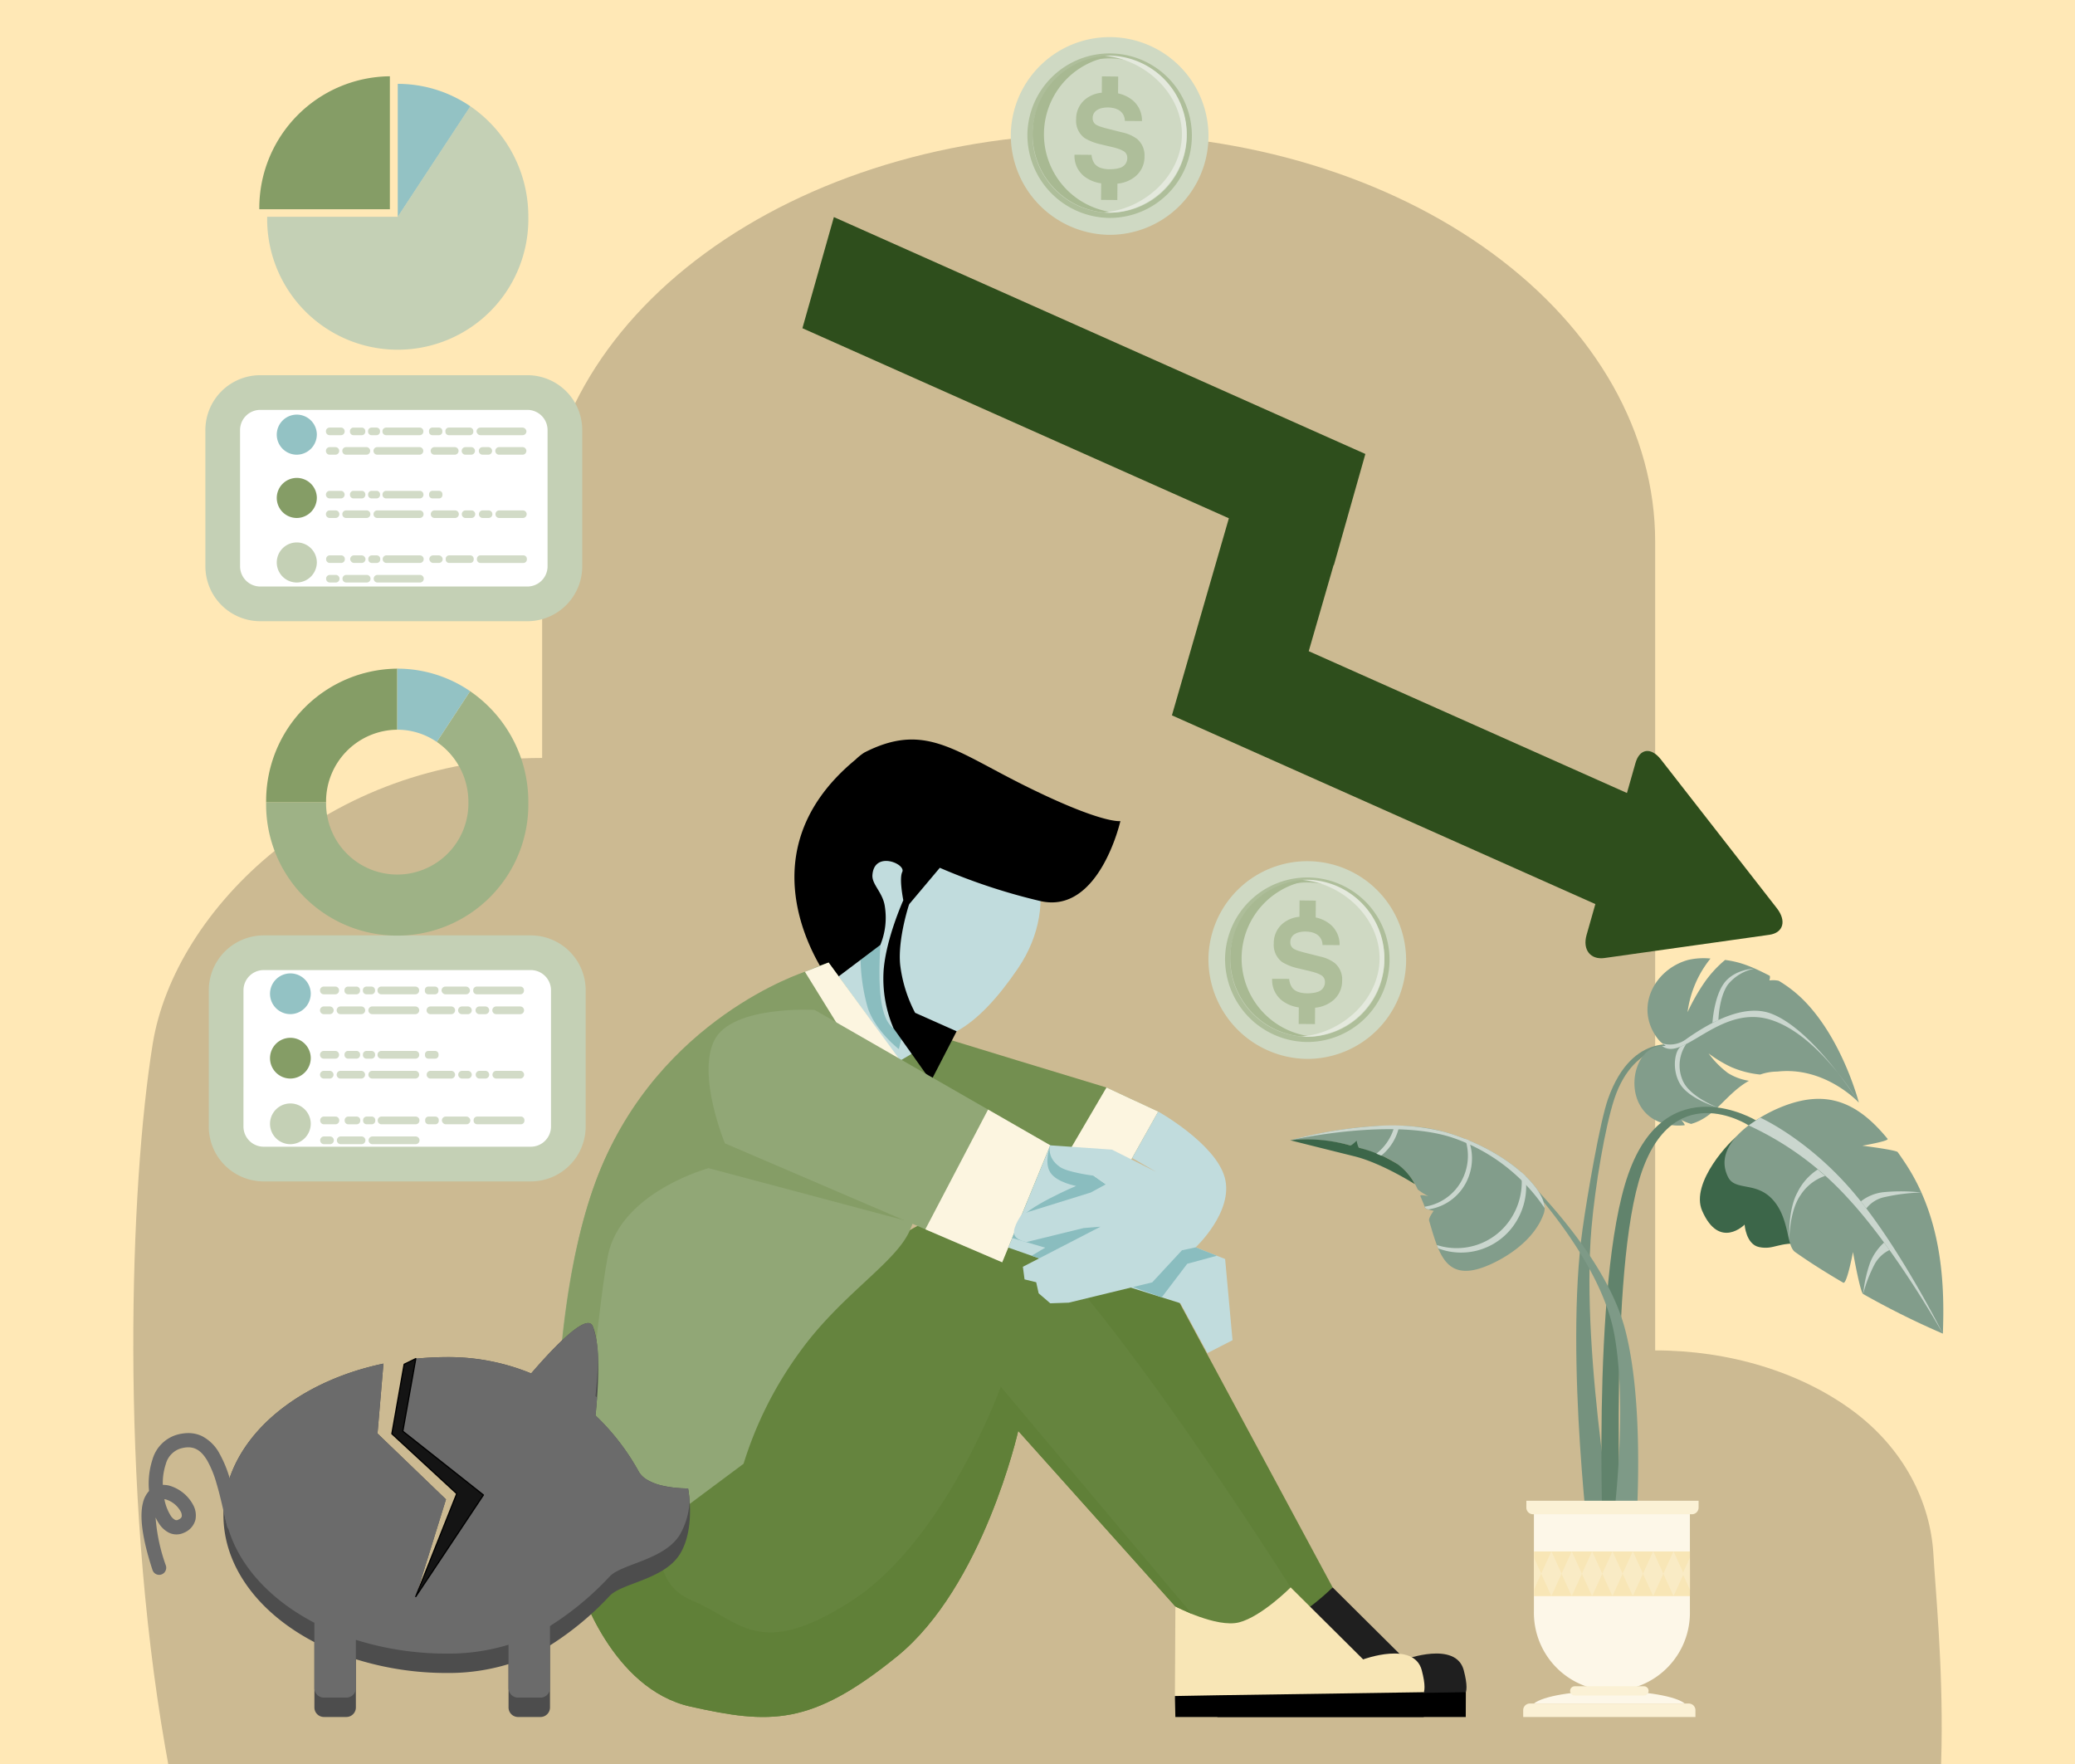 <svg xmlns="http://www.w3.org/2000/svg" xmlns:xlink="http://www.w3.org/1999/xlink" width="400" height="340" viewBox="0 0 400 340">
  <rect x="0" y="0" width="400" height="340" fill="#333333" stroke="none"/>
  <defs>
    <clipPath id="clip-path">
      <rect id="Rectángulo_402685" data-name="Rectángulo 402685" width="400" height="340" transform="translate(1020.051 3114)" fill="none"/>
    </clipPath>
    <clipPath id="clip-path-2">
      <rect id="Rectángulo_402671" data-name="Rectángulo 402671" width="348.606" height="314.237" transform="translate(0 0)" fill="#e2f2f3"/>
    </clipPath>
    <clipPath id="clip-path-3">
      <rect id="Rectángulo_402669" data-name="Rectángulo 402669" width="467.329" height="389.582" transform="translate(0 0)" fill="none"/>
    </clipPath>
  </defs>
  <g id="Enmascarar_grupo_1098735" data-name="Enmascarar grupo 1098735" transform="translate(-1020.051 -3114)" clip-path="url(#clip-path)">
    <g id="Grupo_1100542" data-name="Grupo 1100542">
      <rect id="Rectángulo_402627" data-name="Rectángulo 402627" width="400" height="340" transform="translate(1020.051 3114)" fill="#ffe8b6"/>
      <g id="Grupo_1100530" data-name="Grupo 1100530" transform="translate(1045.748 3139.766)">
        <g id="Grupo_1100529" data-name="Grupo 1100529" transform="translate(0 -0.003)" clip-path="url(#clip-path-2)">
          <path id="Trazado_882355" data-name="Trazado 882355" d="M6.133,310.89q.291,1.678.6,3.344h341.76q.054-1.683.082-3.344c.27-15.963-1.174-30.111-1.564-37.058-.563-10.026-5.651-20.429-15.711-27.8s-23.7-11.516-37.929-11.516V78.637c0-20.857-11.3-40.859-31.421-55.607S214.542,0,186.09,0h0c-28.452,0-55.739,8.285-75.857,23.033S78.811,57.78,78.811,78.637v41.688c-41.451,0-70.862,29.265-75.054,55.017C-.712,202.8-2.58,260.69,6.133,310.89" transform="translate(0 0.003)" fill="#ccba92" fill-rule="evenodd"/>
        </g>
      </g>
    </g>
    <g id="Grupo_1100525" data-name="Grupo 1100525" transform="translate(981.244 3058.564)">
      <g id="Grupo_1100524" data-name="Grupo 1100524" transform="translate(0 0.004)" clip-path="url(#clip-path-3)">
        <path id="Trazado_881962" data-name="Trazado 881962" d="M1840.894,2395.25l39.311-12.7,43.47,80.8-6.349,8.061Z" transform="translate(-1627.977 -2101.968)" fill="#608038"/>
        <path id="Trazado_881963" data-name="Trazado 881963" d="M2386.017,3068.676l13.98,13.882s9.791-3.629,11.3,2.1-.691,4.979-.691,4.979l-46.9.393.092-17.67s7.956,4.177,12.293,3.057,9.927-6.74,9.927-6.74" transform="translate(-2090.319 -2707.287)" fill="#1f1f1f"/>
        <path id="Trazado_881964" data-name="Trazado 881964" d="M2363.719,3241l.091,4.042h47.884l.018-4.779-39.655.589Z" transform="translate(-2090.331 -2858.67)"/>
        <path id="Trazado_881965" data-name="Trazado 881965" d="M1825.566,2158.841c.742.358,35.215,10.8,35.215,10.8l9.98,4.644-11.21,19.954-34.214-6.609-6.267-22.028s6.13-6.93,6.5-6.757" transform="translate(-1608.677 -1904.598)" fill="#738f50"/>
        <path id="Trazado_881966" data-name="Trazado 881966" d="M1687.02,1790.805l1.874,3.955-11.043,6.48-7.332-18.336,3.472-2.478s-9.077-8.869-6.293-21.529,10.474-19.337,23.411-17.255a31.537,31.537,0,0,1,19.705,12.017Z" transform="translate(-1474.343 -1536.203)" fill="#c1dcdd"/>
        <path id="Trazado_881967" data-name="Trazado 881967" d="M1777.9,2031.978l-.731,2.969s-4.454-3.427-5.982-7.916a36.674,36.674,0,0,1-1.4-10.6l4.169-1.874Z" transform="translate(-1565.091 -1777.308)" fill="#8abdbf"/>
        <path id="Trazado_881968" data-name="Trazado 881968" d="M1785.657,1805.529c1.2-4.179,5.24.148,7.338-1.805,4.392-4.094,8.135-11.162,14.606-9.241,9.559,2.839,15.2,17.55,6.416,30.477-7.529,11.083-15.758,17.249-23.98,11.536-4.517-3.136-1.949-18.935-2.333-22.5s-2.87-5.582-2.047-8.465" transform="translate(-1578.982 -1582.866)" fill="#c1dcdd"/>
        <path id="Trazado_881969" data-name="Trazado 881969" d="M1687.657,1705.758l-6.688,7.945s-1.324-5.548-.551-7.151c.749-1.547-5.426-4.159-5.754.618-.123,1.822,2.036,3.355,2.4,6.069a13.828,13.828,0,0,1-.873,7.387l-9.558,7.212s-18.566-23.69,4.769-42.928a10.777,10.777,0,0,1,1.69-1.359c11.433-5.865,17.2-.511,30.4,6.1,15.448,7.741,18.974,7.1,18.974,7.1s-4.064,17.988-15.385,15.427a115.45,115.45,0,0,1-19.422-6.42" transform="translate(-1467.68 -1483.062)"/>
        <path id="Trazado_881970" data-name="Trazado 881970" d="M1812.712,1944.881s-2.209,6.622-1.732,11.621a26.781,26.781,0,0,0,2.883,9.3l8.006,3.564-4.95,9.593-7.213-10.169a24.349,24.349,0,0,1-1.912-11.168c.471-6.169,3.794-13.509,3.794-13.509" transform="translate(-1598.65 -1715.161)"/>
        <path id="Trazado_881971" data-name="Trazado 881971" d="M1301.549,2519.659s6.094,19.86,21.388,23.259,23.169,3.816,39.793-9.662,23.373-43.471,23.373-43.471l30.292,33.836s7.668,6.672,13.223,5.75,9-9.433,9-9.433-45.332-71.857-58.381-73.177c-27.141-2.742-78.689,72.9-78.689,72.9" transform="translate(-1151.012 -2158.55)" fill="#65843e"/>
        <path id="Trazado_881972" data-name="Trazado 881972" d="M1313.558,2046.059l15.714,21.655s5.97,16.19-.062,29.985c-2.753,6.3-13.35,12.39-21.368,23.631a73.18,73.18,0,0,0-10.679,21.334l-35.431,26.4s-4.653-51.315,7.393-82.01,44.433-40.994,44.433-40.994" transform="translate(-1115.018 -1805.101)" fill="#91a776"/>
        <path id="Trazado_881973" data-name="Trazado 881973" d="M1328.7,2109.134l-37.728-10.049s-15.757,4.258-19.1,15.62c-1.936,6.59-5.766,50.809-5.766,50.809l16.085,2.11-19.909,14.837s-4.425-51.706,7.393-82.009,39.868-39.206,39.868-39.206l7.04,10.309Z" transform="translate(-1115.574 -1818.5)" fill="#859d66"/>
        <path id="Trazado_881974" data-name="Trazado 881974" d="M1681.675,2046.059l13.5,18.431-1.645,9.9-16.419-26.546Z" transform="translate(-1483.135 -1805.101)" fill="#fcf5e0"/>
        <path id="Trazado_881975" data-name="Trazado 881975" d="M1582.4,2149.331l-45.424-26.095s-15.943-.935-19.328,5.86,2.042,19.861,2.042,19.861l53.448,22.923Z" transform="translate(-1341.139 -1873.151)" fill="#91a776"/>
        <path id="Trazado_881976" data-name="Trazado 881976" d="M2089.694,2255.173l-9.979-4.645-13.078,22.311,11.848,2.288Z" transform="translate(-1827.609 -1985.491)" fill="#fcf5e0"/>
        <path id="Trazado_881977" data-name="Trazado 881977" d="M1901.883,2293.543l-11.99-6.888-12.09,23.081,14.817,6.356Z" transform="translate(-1660.617 -2017.362)" fill="#fcf5e0"/>
        <path id="Trazado_881978" data-name="Trazado 881978" d="M2024.077,2345.143l28.023,19.671,5.687,2.247,1.425,15.652-4.838,2.478-5.214-9.613-25.083-7.887-8.1-2.836Z" transform="translate(-1782.811 -2068.963)" fill="#c1dcdd"/>
        <path id="Trazado_881979" data-name="Trazado 881979" d="M2029.843,2345.143c-.006,0-1.245,3.267,0,5.225s4.986,2.605,4.986,2.605-9.948,4.214-10.957,6.681l-1.374,3.354,6.367,1.867-2.618,1.556,10.294,3.367,5.879-15.828-12.578-8.826" transform="translate(-1788.577 -2068.963)" fill="#8abdbf"/>
        <path id="Trazado_881980" data-name="Trazado 881980" d="M2053.308,2289.966s11.014,6.156,12.816,12.7-5.611,13.471-5.611,13.471l-2.639.567-5.73,6.184-16.091,3.909-3.564.122-2.239-1.929-.471-2.13-2.246-.552-.321-2.43,14.959-7.722-3.243.26-10.993,2.691s-2.208-.29-2.425-1.646,1.553-3.784,1.553-3.784l13.246-4.115,2.888-1.576-2.375-1.667s-4.949-.617-6.471-1.682c-2.679-1.879-1.862-4.168-1.862-4.168l11.9.831,8.569,4.312-4.672-2.692Z" transform="translate(-1791.223 -2020.284)" fill="#c1dcdd"/>
        <path id="Trazado_881981" data-name="Trazado 881981" d="M2235.826,2512.177l-2.638.567-5.73,6.184-3.724.9,5.562,1.981,4.91-6.463,5.717-1.554Z" transform="translate(-1966.537 -2216.326)" fill="#8abdbf"/>
        <path id="Trazado_881982" data-name="Trazado 881982" d="M2316.017,3068.676l13.978,13.882s9.792-3.629,11.3,2.1-.69,4.979-.69,4.979l-46.9.393.094-17.67s7.957,4.177,12.294,3.057,9.929-6.74,9.929-6.74" transform="translate(-2028.411 -2707.287)" fill="#f8e6b6"/>
        <path id="Trazado_881983" data-name="Trazado 881983" d="M2293.751,3241l.088,4.042h47.886l.018-4.779-39.656.589Z" transform="translate(-2028.456 -2858.67)"/>
        <path id="Trazado_881984" data-name="Trazado 881984" d="M1382.783,2740.294l36.848,43.8-3.191-1.447-30.292-33.832s-6.749,29.986-23.373,43.467-24.5,13.061-39.793,9.663-21.381-23.254-21.381-23.254l16.085-11.985s-3.427,11.125,5.668,14.835,12.67,11.659,30.711,0,28.719-41.246,28.719-41.246" transform="translate(-1151.057 -2417.578)" fill="#608038"/>
        <path id="Trazado_881985" data-name="Trazado 881985" d="M1832.747,937.391l-62.21-27.722,4.8-16.611.049.021,2.623-9.255.015-.048.006-.033,3.423-12.085-20.133-8.971L1679,826l-6.067,21.42,82.209,36.633-4.805,16.613-6.174,21.371,20.193,9,62.323,27.772Z" transform="translate(-1479.444 -728.727)" fill="#2e4e1c"/>
        <path id="Trazado_881986" data-name="Trazado 881986" d="M2982.955,1718.672l4.714-16.563c.8-2.833,3.005-3.142,4.919-.692l22.337,28.652c1.91,2.452,1.257,4.749-1.457,5.13l-15.882,2.237-15.877,2.235c-2.719.383-4.267-1.6-3.462-4.437Z" transform="translate(-2633.595 -1499.588)" fill="#2e4e1c"/>
        <path id="Trazado_881987" data-name="Trazado 881987" d="M820.02,644.626l-14,21.3H780.854a25.174,25.174,0,1,0,50.34,0,25.738,25.738,0,0,0-11.174-21.3" transform="translate(-690.541 -568.711)" fill="#c4d0b5"/>
        <path id="Trazado_881988" data-name="Trazado 881988" d="M792.894,595.543a25.4,25.4,0,0,0-25.168,25.626h25.168Z" transform="translate(-678.931 -525.408)" fill="#859d66"/>
        <path id="Trazado_881989" data-name="Trazado 881989" d="M998.453,607.892v25.631l14-21.3a24.762,24.762,0,0,0-14-4.326" transform="translate(-882.972 -536.303)" fill="#93c2c4"/>
        <path id="Trazado_881990" data-name="Trazado 881990" d="M706.724,1120.433a7.24,7.24,0,0,1,7.172-7.3h51.619a7.237,7.237,0,0,1,7.173,7.3v26.131a7.238,7.238,0,0,1-7.173,7.3H713.9a7.24,7.24,0,0,1-7.172-7.3Z" transform="translate(-624.984 -982.041)" fill="#fff"/>
        <path id="Trazado_881991" data-name="Trazado 881991" d="M706.724,1120.433a7.24,7.24,0,0,1,7.172-7.3h51.619a7.237,7.237,0,0,1,7.173,7.3v26.131a7.238,7.238,0,0,1-7.173,7.3H713.9a7.24,7.24,0,0,1-7.172-7.3Z" transform="translate(-624.984 -982.041)" fill="none" stroke="#c4d0b5" stroke-linejoin="round" stroke-width="6.686"/>
        <path id="Trazado_881992" data-name="Trazado 881992" d="M712.431,2037.3a7.24,7.24,0,0,1,7.173-7.3h51.619a7.237,7.237,0,0,1,7.173,7.3v26.13a7.237,7.237,0,0,1-7.173,7.3H719.6a7.24,7.24,0,0,1-7.173-7.3Z" transform="translate(-630.031 -1790.933)" fill="#fff"/>
        <path id="Trazado_881993" data-name="Trazado 881993" d="M712.431,2037.3a7.24,7.24,0,0,1,7.173-7.3h51.619a7.237,7.237,0,0,1,7.173,7.3v26.13a7.237,7.237,0,0,1-7.173,7.3H719.6a7.24,7.24,0,0,1-7.173-7.3Z" transform="translate(-630.031 -1790.933)" fill="none" stroke="#c4d0b5" stroke-linejoin="round" stroke-width="6.686"/>
        <path id="Trazado_881994" data-name="Trazado 881994" d="M804.547,1152.043a3.862,3.862,0,1,0-3.861,3.932,3.9,3.9,0,0,0,3.861-3.932" transform="translate(-704.664 -1012.902)" fill="#93c2c4"/>
        <path id="Trazado_881995" data-name="Trazado 881995" d="M804.547,1255.623a3.862,3.862,0,1,0-3.861,3.932,3.9,3.9,0,0,0,3.861-3.932" transform="translate(-704.664 -1104.284)" fill="#859d66"/>
        <path id="Trazado_881996" data-name="Trazado 881996" d="M804.547,1361.228a3.862,3.862,0,1,0-3.861,3.932,3.9,3.9,0,0,0,3.861-3.932" transform="translate(-704.664 -1197.452)" fill="#c4d0b5"/>
        <rect id="Rectángulo_402661" data-name="Rectángulo 402661" width="9.619" height="1.463" rx="0.732" transform="translate(130.669 137.847)" fill="#d2dbc7"/>
        <path id="Trazado_881997" data-name="Trazado 881997" d="M957.98,1203.22a.722.722,0,0,1,.716-.729h8.186a.73.73,0,0,1,0,1.459H958.7a.722.722,0,0,1-.716-.729" transform="translate(-847.18 -1060.878)" fill="#d2dbc7"/>
        <path id="Trazado_881998" data-name="Trazado 881998" d="M1077.842,1171.18a.664.664,0,0,1,.653-.67h4.082a.664.664,0,0,1,.653.67v.124a.661.661,0,0,1-.653.67H1078.5a.661.661,0,0,1-.653-.67Z" transform="translate(-953.179 -1032.663)" fill="#d2dbc7"/>
        <path id="Trazado_881999" data-name="Trazado 881999" d="M906.053,1203.22a.725.725,0,0,1,.716-.729h3.956a.73.73,0,0,1,0,1.459h-3.956a.725.725,0,0,1-.716-.729" transform="translate(-801.259 -1060.878)" fill="#d2dbc7"/>
        <path id="Trazado_882000" data-name="Trazado 882000" d="M1053.34,1203.22a.725.725,0,0,1,.716-.729h3.956a.73.73,0,0,1,0,1.459h-3.956a.725.725,0,0,1-.716-.729" transform="translate(-931.511 -1060.878)" fill="#d2dbc7"/>
        <path id="Trazado_882001" data-name="Trazado 882001" d="M878.746,1171.221a.705.705,0,0,1,.7-.711h2.212a.708.708,0,0,1,.7.711v.041a.708.708,0,0,1-.7.711h-2.212a.705.705,0,0,1-.7-.711Z" transform="translate(-777.11 -1032.663)" fill="#d2dbc7"/>
        <path id="Trazado_882002" data-name="Trazado 882002" d="M1050.535,1171.161a.644.644,0,0,1,.635-.651h1.3a.648.648,0,0,1,.64.651v.161a.648.648,0,0,1-.64.651h-1.3a.644.644,0,0,1-.635-.651Z" transform="translate(-929.03 -1032.663)" fill="#d2dbc7"/>
        <path id="Trazado_882003" data-name="Trazado 882003" d="M878.746,1203.22a.722.722,0,0,1,.716-.729h1.14a.73.73,0,0,1,0,1.459h-1.14a.722.722,0,0,1-.716-.729" transform="translate(-777.11 -1060.878)" fill="#d2dbc7"/>
        <path id="Trazado_882004" data-name="Trazado 882004" d="M1105.032,1203.22a.722.722,0,0,1,.716-.729h1.14a.73.73,0,0,1,0,1.459h-1.14a.722.722,0,0,1-.716-.729" transform="translate(-977.224 -1060.878)" fill="#d2dbc7"/>
        <path id="Trazado_882005" data-name="Trazado 882005" d="M918.791,1171.2a.681.681,0,0,1,.676-.688h1.608a.684.684,0,0,1,.676.688v.087a.684.684,0,0,1-.676.688h-1.608a.681.681,0,0,1-.676-.688Z" transform="translate(-812.524 -1032.663)" fill="#d2dbc7"/>
        <path id="Trazado_882006" data-name="Trazado 882006" d="M1133.586,1203.22a.722.722,0,0,1,.716-.729h1.14a.73.73,0,0,1,0,1.459h-1.14a.722.722,0,0,1-.716-.729" transform="translate(-1002.476 -1060.878)" fill="#d2dbc7"/>
        <path id="Trazado_882007" data-name="Trazado 882007" d="M948.981,1171.189a.677.677,0,0,1,.667-.679h.973a.674.674,0,0,1,.667.679v.106a.674.674,0,0,1-.667.679h-.973a.677.677,0,0,1-.667-.679Z" transform="translate(-839.222 -1032.663)" fill="#d2dbc7"/>
        <path id="Trazado_882008" data-name="Trazado 882008" d="M1161.049,1203.22a.726.726,0,0,1,.721-.729h4.564a.73.73,0,0,1,0,1.459h-4.564a.726.726,0,0,1-.721-.729" transform="translate(-1026.762 -1060.878)" fill="#d2dbc7"/>
        <path id="Trazado_882009" data-name="Trazado 882009" d="M972.938,1171.226a.707.707,0,0,1,.7-.716h6.492a.706.706,0,0,1,.7.716v.032a.706.706,0,0,1-.7.716h-6.492a.706.706,0,0,1-.7-.716Z" transform="translate(-860.408 -1032.663)" fill="#d2dbc7"/>
        <path id="Trazado_882010" data-name="Trazado 882010" d="M958.057,1306.766a.726.726,0,0,1,.716-.734h8.2a.732.732,0,0,1,0,1.464h-8.2a.722.722,0,0,1-.716-.729" transform="translate(-847.248 -1152.225)" fill="#d2dbc7"/>
        <path id="Trazado_882011" data-name="Trazado 882011" d="M906.092,1306.766a.726.726,0,0,1,.716-.734h3.96a.732.732,0,0,1,0,1.464h-3.96a.722.722,0,0,1-.716-.729" transform="translate(-801.294 -1152.225)" fill="#d2dbc7"/>
        <path id="Trazado_882012" data-name="Trazado 882012" d="M1053.5,1306.766a.726.726,0,0,1,.716-.734h3.96a.732.732,0,0,1,0,1.464h-3.96a.722.722,0,0,1-.716-.729" transform="translate(-931.649 -1152.225)" fill="#d2dbc7"/>
        <path id="Rectángulo_402662" data-name="Rectángulo 402662" d="M.729,0H2.88a.729.729,0,0,1,.729.729v0a.729.729,0,0,1-.729.729H.729A.729.729,0,0,1,0,.729v0A.729.729,0,0,1,.729,0Z" transform="translate(101.636 150.041)" fill="#d2dbc7"/>
        <path id="Trazado_882013" data-name="Trazado 882013" d="M1050.691,1274.7a.641.641,0,0,1,.635-.651h1.3a.643.643,0,0,1,.64.651v.161a.641.641,0,0,1-.64.647h-1.3a.64.64,0,0,1-.635-.647Z" transform="translate(-929.168 -1124.011)" fill="#d2dbc7"/>
        <path id="Trazado_882014" data-name="Trazado 882014" d="M878.746,1306.766a.726.726,0,0,1,.716-.734h1.14a.732.732,0,0,1,0,1.464h-1.14a.722.722,0,0,1-.716-.729" transform="translate(-777.11 -1152.225)" fill="#d2dbc7"/>
        <path id="Trazado_882015" data-name="Trazado 882015" d="M1105.227,1306.766a.726.726,0,0,1,.717-.734h1.14a.732.732,0,0,1,0,1.464h-1.14a.722.722,0,0,1-.717-.729" transform="translate(-977.397 -1152.225)" fill="#d2dbc7"/>
        <path id="Trazado_882016" data-name="Trazado 882016" d="M918.83,1274.739a.681.681,0,0,1,.676-.688h1.609a.681.681,0,0,1,.676.688v.087a.68.68,0,0,1-.676.683h-1.609a.68.68,0,0,1-.676-.683Z" transform="translate(-812.558 -1124.011)" fill="#d2dbc7"/>
        <path id="Trazado_882017" data-name="Trazado 882017" d="M1133.781,1306.766a.73.73,0,0,1,.721-.734h1.14a.732.732,0,0,1,0,1.464h-1.14a.726.726,0,0,1-.721-.729" transform="translate(-1002.648 -1152.225)" fill="#d2dbc7"/>
        <path id="Trazado_882018" data-name="Trazado 882018" d="M949.059,1274.73a.671.671,0,0,1,.667-.679h.973a.671.671,0,0,1,.667.679v.105a.67.67,0,0,1-.667.674h-.973a.67.67,0,0,1-.667-.674Z" transform="translate(-839.291 -1124.011)" fill="#d2dbc7"/>
        <path id="Trazado_882019" data-name="Trazado 882019" d="M1161.321,1306.766a.726.726,0,0,1,.716-.734h4.569a.732.732,0,0,1,0,1.464h-4.569a.722.722,0,0,1-.716-.729" transform="translate(-1027.003 -1152.225)" fill="#d2dbc7"/>
        <path id="Trazado_882020" data-name="Trazado 882020" d="M973.016,1274.767a.706.706,0,0,1,.7-.716h6.5a.71.71,0,0,1,.7.716v.032a.706.706,0,0,1-.7.711h-6.5a.7.7,0,0,1-.7-.711Z" transform="translate(-860.477 -1124.011)" fill="#d2dbc7"/>
        <path id="Trazado_882021" data-name="Trazado 882021" d="M1130.392,1380.3a.679.679,0,0,1,.671-.684h8.295a.675.675,0,0,1,.667.684v.1a.676.676,0,0,1-.667.683h-8.295a.679.679,0,0,1-.671-.683Z" transform="translate(-999.651 -1217.144)" fill="#d2dbc7"/>
        <path id="Trazado_882022" data-name="Trazado 882022" d="M958.369,1412.366a.726.726,0,0,1,.721-.729h8.2a.732.732,0,0,1,0,1.464h-8.2a.73.73,0,0,1-.721-.734" transform="translate(-847.524 -1245.393)" fill="#d2dbc7"/>
        <path id="Trazado_882023" data-name="Trazado 882023" d="M1078.388,1380.287a.668.668,0,0,1,.658-.67h4.086a.664.664,0,0,1,.653.67v.124a.661.661,0,0,1-.653.67h-4.086a.665.665,0,0,1-.658-.67Z" transform="translate(-953.662 -1217.144)" fill="#d2dbc7"/>
        <path id="Trazado_882024" data-name="Trazado 882024" d="M906.4,1412.366a.722.722,0,0,1,.716-.729h3.96a.732.732,0,0,1,0,1.464h-3.96a.726.726,0,0,1-.716-.734" transform="translate(-801.57 -1245.393)" fill="#d2dbc7"/>
        <path id="Trazado_882025" data-name="Trazado 882025" d="M879.058,1380.328a.705.705,0,0,1,.7-.711h2.212a.705.705,0,0,1,.7.711v.041a.7.7,0,0,1-.7.711h-2.212a.7.7,0,0,1-.7-.711Z" transform="translate(-777.386 -1217.144)" fill="#d2dbc7"/>
        <rect id="Rectángulo_402663" data-name="Rectángulo 402663" width="2.577" height="1.463" rx="0.732" transform="translate(121.563 162.473)" fill="#d2dbc7"/>
        <path id="Trazado_882026" data-name="Trazado 882026" d="M879.058,1412.366a.722.722,0,0,1,.716-.729h1.14a.732.732,0,0,1,0,1.464h-1.14a.726.726,0,0,1-.716-.734" transform="translate(-777.386 -1245.393)" fill="#d2dbc7"/>
        <rect id="Rectángulo_402664" data-name="Rectángulo 402664" width="2.96" height="1.463" rx="0.732" transform="translate(106.308 162.473)" fill="#d2dbc7"/>
        <path id="Trazado_882027" data-name="Trazado 882027" d="M949.371,1380.3a.677.677,0,0,1,.667-.679h.973a.674.674,0,0,1,.667.679v.105a.671.671,0,0,1-.667.679h-.973a.674.674,0,0,1-.667-.679Z" transform="translate(-839.567 -1217.144)" fill="#d2dbc7"/>
        <path id="Rectángulo_402665" data-name="Rectángulo 402665" d="M.732,0H7.175a.732.732,0,0,1,.732.732v0a.732.732,0,0,1-.732.732H.732A.732.732,0,0,1,0,.732v0A.732.732,0,0,1,.732,0Z" transform="translate(112.575 162.473)" fill="#d2dbc7"/>
        <path id="Trazado_882028" data-name="Trazado 882028" d="M818.425,1601.929,812,1611.71a14.015,14.015,0,0,1,6.091,11.607,13.719,13.719,0,1,1-27.434,0H779.1a25.275,25.275,0,1,0,50.542,0,25.841,25.841,0,0,0-11.219-21.387" transform="translate(-688.99 -1413.275)" fill="#9eb286"/>
        <path id="Trazado_882029" data-name="Trazado 882029" d="M804.372,1565.04a25.5,25.5,0,0,0-25.271,25.731h11.552a13.843,13.843,0,0,1,13.719-13.964Z" transform="translate(-688.99 -1380.73)" fill="#859d66"/>
        <path id="Trazado_882030" data-name="Trazado 882030" d="M997.6,1565.04v11.767a13.455,13.455,0,0,1,7.623,2.358l6.429-9.781a24.838,24.838,0,0,0-14.053-4.344" transform="translate(-882.214 -1380.73)" fill="#93c2c4"/>
        <path id="Trazado_882031" data-name="Trazado 882031" d="M793.421,2066.6a3.927,3.927,0,1,0-3.929,4,3.965,3.965,0,0,0,3.929-4" transform="translate(-694.709 -1819.698)" fill="#93c2c4"/>
        <path id="Trazado_882032" data-name="Trazado 882032" d="M793.421,2171.976a3.927,3.927,0,1,0-3.929,4,3.963,3.963,0,0,0,3.929-4" transform="translate(-694.709 -1912.66)" fill="#859d66"/>
        <path id="Trazado_882033" data-name="Trazado 882033" d="M793.421,2279.412a3.927,3.927,0,1,0-3.929,4,3.963,3.963,0,0,0,3.929-4" transform="translate(-694.709 -2007.443)" fill="#c4d0b5"/>
        <path id="Trazado_882034" data-name="Trazado 882034" d="M1124.237,2086.085a.689.689,0,0,1,.68-.693h8.425a.686.686,0,0,1,.68.693v.1a.686.686,0,0,1-.68.693h-8.425a.689.689,0,0,1-.68-.693Z" transform="translate(-994.208 -1839.802)" fill="#d2dbc7"/>
        <path id="Trazado_882035" data-name="Trazado 882035" d="M949.488,2118.662a.736.736,0,0,1,.73-.743h8.331a.743.743,0,0,1,0,1.486h-8.331a.737.737,0,0,1-.73-.743" transform="translate(-839.67 -1868.499)" fill="#d2dbc7"/>
        <rect id="Rectángulo_402666" data-name="Rectángulo 402666" width="5.483" height="1.486" rx="0.743" transform="translate(123.92 245.59)" fill="#d2dbc7"/>
        <path id="Trazado_882036" data-name="Trazado 882036" d="M896.665,2118.662a.739.739,0,0,1,.73-.743h4.023a.743.743,0,0,1,0,1.486h-4.023a.74.74,0,0,1-.73-.743" transform="translate(-792.957 -1868.499)" fill="#d2dbc7"/>
        <path id="Trazado_882037" data-name="Trazado 882037" d="M1046.523,2118.662a.735.735,0,0,1,.725-.743h4.028a.743.743,0,0,1,0,1.486h-4.028a.736.736,0,0,1-.725-.743" transform="translate(-925.482 -1868.499)" fill="#d2dbc7"/>
        <path id="Trazado_882038" data-name="Trazado 882038" d="M868.891,2086.117a.716.716,0,0,1,.707-.725h2.253a.716.716,0,0,1,.707.725v.036a.716.716,0,0,1-.707.725H869.6a.716.716,0,0,1-.707-.725Z" transform="translate(-768.395 -1839.802)" fill="#d2dbc7"/>
        <path id="Trazado_882039" data-name="Trazado 882039" d="M1043.64,2086.053a.655.655,0,0,1,.649-.66h1.32a.658.658,0,0,1,.649.66v.166a.658.658,0,0,1-.649.66h-1.32a.655.655,0,0,1-.649-.66Z" transform="translate(-922.933 -1839.802)" fill="#d2dbc7"/>
        <path id="Trazado_882040" data-name="Trazado 882040" d="M868.891,2118.662a.736.736,0,0,1,.73-.743h1.158a.743.743,0,0,1,0,1.486h-1.158a.737.737,0,0,1-.73-.743" transform="translate(-768.395 -1868.499)" fill="#d2dbc7"/>
        <path id="Trazado_882041" data-name="Trazado 882041" d="M1099.072,2118.662a.736.736,0,0,1,.73-.743h1.158a.743.743,0,0,1,0,1.486H1099.8a.737.737,0,0,1-.73-.743" transform="translate(-971.954 -1868.499)" fill="#d2dbc7"/>
        <path id="Trazado_882042" data-name="Trazado 882042" d="M909.637,2086.094a.692.692,0,0,1,.685-.7h1.636a.692.692,0,0,1,.685.7v.087a.69.69,0,0,1-.685.7h-1.636a.69.69,0,0,1-.685-.7Z" transform="translate(-804.429 -1839.802)" fill="#d2dbc7"/>
        <path id="Trazado_882043" data-name="Trazado 882043" d="M1128.132,2118.662a.736.736,0,0,1,.73-.743h1.158a.743.743,0,0,1,0,1.486h-1.158a.737.737,0,0,1-.73-.743" transform="translate(-997.653 -1868.499)" fill="#d2dbc7"/>
        <path id="Trazado_882044" data-name="Trazado 882044" d="M940.333,2086.085a.689.689,0,0,1,.68-.693H942a.689.689,0,0,1,.68.693v.105a.685.685,0,0,1-.68.688h-.987a.685.685,0,0,1-.68-.688Z" transform="translate(-831.574 -1839.802)" fill="#d2dbc7"/>
        <path id="Trazado_882045" data-name="Trazado 882045" d="M1156.1,2118.662a.736.736,0,0,1,.73-.743h4.645a.743.743,0,0,1,0,1.486h-4.645a.737.737,0,0,1-.73-.743" transform="translate(-1022.387 -1868.499)" fill="#d2dbc7"/>
        <path id="Trazado_882046" data-name="Trazado 882046" d="M964.68,2086.117a.72.72,0,0,1,.712-.725H972a.717.717,0,0,1,.712.725v.036a.717.717,0,0,1-.712.725h-6.6a.72.72,0,0,1-.712-.725Z" transform="translate(-853.105 -1839.802)" fill="#d2dbc7"/>
        <path id="Trazado_882047" data-name="Trazado 882047" d="M949.565,2224a.736.736,0,0,1,.73-.743h8.335a.744.744,0,0,1,0,1.487h-8.335a.734.734,0,0,1-.73-.743" transform="translate(-839.739 -1961.427)" fill="#d2dbc7"/>
        <path id="Trazado_882048" data-name="Trazado 882048" d="M896.7,2224a.736.736,0,0,1,.73-.743h4.028a.744.744,0,0,1,0,1.487h-4.028a.734.734,0,0,1-.73-.743" transform="translate(-792.991 -1961.427)" fill="#d2dbc7"/>
        <path id="Trazado_882049" data-name="Trazado 882049" d="M1046.679,2224a.736.736,0,0,1,.73-.743h4.028a.744.744,0,0,1,0,1.487h-4.028a.734.734,0,0,1-.73-.743" transform="translate(-925.62 -1961.427)" fill="#d2dbc7"/>
        <path id="Trazado_882050" data-name="Trazado 882050" d="M868.891,2191.45a.713.713,0,0,1,.707-.724h2.253a.716.716,0,0,1,.712.724v.037a.72.72,0,0,1-.712.725H869.6a.716.716,0,0,1-.707-.725Z" transform="translate(-768.395 -1932.731)" fill="#d2dbc7"/>
        <path id="Trazado_882051" data-name="Trazado 882051" d="M1043.8,2191.386a.652.652,0,0,1,.649-.66h1.32a.652.652,0,0,1,.649.66v.165a.655.655,0,0,1-.649.661h-1.32a.655.655,0,0,1-.649-.661Z" transform="translate(-923.071 -1932.731)" fill="#d2dbc7"/>
        <path id="Trazado_882052" data-name="Trazado 882052" d="M868.891,2224a.736.736,0,0,1,.73-.743h1.158a.744.744,0,0,1,0,1.487h-1.158a.734.734,0,0,1-.73-.743" transform="translate(-768.395 -1961.427)" fill="#d2dbc7"/>
        <path id="Trazado_882053" data-name="Trazado 882053" d="M1099.267,2224a.739.739,0,0,1,.73-.743h1.162a.744.744,0,0,1,0,1.487H1100a.737.737,0,0,1-.73-.743" transform="translate(-972.126 -1961.427)" fill="#d2dbc7"/>
        <path id="Trazado_882054" data-name="Trazado 882054" d="M909.676,2191.422a.691.691,0,0,1,.685-.7H912a.691.691,0,0,1,.689.7v.087a.693.693,0,0,1-.689.7h-1.636a.692.692,0,0,1-.685-.7Z" transform="translate(-804.463 -1932.731)" fill="#d2dbc7"/>
        <path id="Trazado_882055" data-name="Trazado 882055" d="M1128.366,2224a.736.736,0,0,1,.73-.743h1.158a.744.744,0,0,1,0,1.487H1129.1a.734.734,0,0,1-.73-.743" transform="translate(-997.859 -1961.427)" fill="#d2dbc7"/>
        <path id="Trazado_882056" data-name="Trazado 882056" d="M940.411,2191.413a.681.681,0,0,1,.676-.688h.991a.685.685,0,0,1,.68.688v.105a.689.689,0,0,1-.68.693h-.991a.685.685,0,0,1-.676-.693Z" transform="translate(-831.643 -1932.731)" fill="#d2dbc7"/>
        <path id="Trazado_882057" data-name="Trazado 882057" d="M1156.335,2224a.739.739,0,0,1,.73-.743h4.65a.744.744,0,0,1,0,1.487h-4.65a.737.737,0,0,1-.73-.743" transform="translate(-1022.594 -1961.427)" fill="#d2dbc7"/>
        <path id="Trazado_882058" data-name="Trazado 882058" d="M964.758,2191.45a.72.72,0,0,1,.716-.724h6.61a.72.72,0,0,1,.712.724v.032a.721.721,0,0,1-.712.73h-6.61a.722.722,0,0,1-.716-.73Z" transform="translate(-853.174 -1932.731)" fill="#d2dbc7"/>
        <path id="Trazado_882059" data-name="Trazado 882059" d="M1124.9,2298.815a.686.686,0,0,1,.68-.693h8.439a.689.689,0,0,1,.68.693v.1a.686.686,0,0,1-.68.693h-8.439a.683.683,0,0,1-.68-.693Z" transform="translate(-994.794 -2027.479)" fill="#d2dbc7"/>
        <path id="Trazado_882060" data-name="Trazado 882060" d="M949.877,2331.431a.74.74,0,0,1,.734-.743h8.339a.743.743,0,0,1,0,1.487h-8.339a.738.738,0,0,1-.734-.744" transform="translate(-840.014 -2056.211)" fill="#d2dbc7"/>
        <rect id="Rectángulo_402667" data-name="Rectángulo 402667" width="5.488" height="1.486" rx="0.743" transform="translate(123.987 270.643)" fill="#d2dbc7"/>
        <path id="Trazado_882061" data-name="Trazado 882061" d="M897.016,2331.431a.737.737,0,0,1,.73-.743h4.028a.743.743,0,0,1,0,1.487h-4.028a.734.734,0,0,1-.73-.744" transform="translate(-793.267 -2056.211)" fill="#d2dbc7"/>
        <path id="Trazado_882062" data-name="Trazado 882062" d="M869.164,2298.847a.72.72,0,0,1,.712-.725h2.253a.72.72,0,0,1,.712.725v.041a.716.716,0,0,1-.712.72h-2.253a.716.716,0,0,1-.712-.72Z" transform="translate(-768.637 -2027.479)" fill="#d2dbc7"/>
        <path id="Trazado_882063" data-name="Trazado 882063" d="M1044.147,2298.782a.658.658,0,0,1,.653-.66h1.32a.655.655,0,0,1,.649.66v.166a.652.652,0,0,1-.649.66h-1.32a.656.656,0,0,1-.653-.66Z" transform="translate(-923.381 -2027.479)" fill="#d2dbc7"/>
        <path id="Trazado_882064" data-name="Trazado 882064" d="M869.164,2331.431a.739.739,0,0,1,.73-.743h1.162a.743.743,0,0,1,0,1.487h-1.162a.737.737,0,0,1-.73-.744" transform="translate(-768.637 -2056.211)" fill="#d2dbc7"/>
        <path id="Trazado_882065" data-name="Trazado 882065" d="M909.988,2298.824a.692.692,0,0,1,.685-.7h1.64a.692.692,0,0,1,.685.7v.087a.691.691,0,0,1-.685.7h-1.64a.691.691,0,0,1-.685-.7Z" transform="translate(-804.739 -2027.479)" fill="#d2dbc7"/>
        <path id="Trazado_882066" data-name="Trazado 882066" d="M940.723,2298.815a.689.689,0,0,1,.68-.693h.991a.685.685,0,0,1,.676.693v.105a.681.681,0,0,1-.676.688H941.4a.685.685,0,0,1-.68-.688Z" transform="translate(-831.919 -2027.479)" fill="#d2dbc7"/>
        <path id="Trazado_882067" data-name="Trazado 882067" d="M965.108,2298.852a.721.721,0,0,1,.712-.729h6.614a.722.722,0,0,1,.716.729v.032a.721.721,0,0,1-.716.725H965.82a.72.72,0,0,1-.712-.725Z" transform="translate(-853.484 -2027.479)" fill="#d2dbc7"/>
        <path id="Trazado_882068" data-name="Trazado 882068" d="M707.942,2672.3a22.115,22.115,0,0,1,1.176-6.355c3.594-10.567,15-18.99,29.658-22.058h0l-1.146,13.467,13.2,12.7-5.825,18.739,13.035-19.577-15.535-12.293,2.5-13.988q2.968-.294,6.055-.3a41.8,41.8,0,0,1,16.185,3.145h0c3.9-4.517,8.751-9.6,10.92-9.707.035,0,.07,0,.1,0a.9.9,0,0,1,.857.61c1.533,3.641,1.108,11.489.547,17.039l-.017.17h0q.457.434.9.879.638.642,1.243,1.3a44.893,44.893,0,0,1,6.026,8.333l.156.281a4.156,4.156,0,0,0,1.254,1.355l.122.084a9.754,9.754,0,0,0,3.133,1.271,21.866,21.866,0,0,0,4.168.535l.327.009c.329.007.52,0,.52,0s1.521,7.732-1.617,12.721c-3.042,4.833-11.111,5.535-13.447,7.941a57.984,57.984,0,0,1-11.556,9.6v11.949a1.84,1.84,0,0,1-1.829,1.852h-4.338a1.839,1.839,0,0,1-1.827-1.852v-8.344h0a39.449,39.449,0,0,1-11.828,1.712,58.546,58.546,0,0,1-17.6-2.653v9.284A1.841,1.841,0,0,1,731.63,2712h-4.338a1.841,1.841,0,0,1-1.829-1.852v-12.575c-10.635-5.544-17.535-14.453-17.535-24.5q0-.389.014-.776" transform="translate(-626.049 -2325.629)" fill="#4d4d4d"/>
        <path id="Trazado_882069" data-name="Trazado 882069" d="M580.6,2816.146a8.173,8.173,0,0,0-2.726.431,6.975,6.975,0,0,0-4.345,4.626,15.026,15.026,0,0,0-.672,6.1,5.123,5.123,0,0,0-1.172,2.26c-.69,2.708-.119,6.982,1.837,12.967a1.353,1.353,0,0,0,1.715.871,1.376,1.376,0,0,0,.861-1.734,34.556,34.556,0,0,1-1.978-9.254,8.619,8.619,0,0,0,.644,1.153,4.918,4.918,0,0,0,1.988,1.809,3.333,3.333,0,0,0,2.806-.01,3.688,3.688,0,0,0,2.236-2.493,4.218,4.218,0,0,0-.48-2.961,7.576,7.576,0,0,0-4.548-3.635,4.839,4.839,0,0,0-1.255-.149,11.634,11.634,0,0,1,.574-4,4.317,4.317,0,0,1,2.615-2.934c2.445-.79,4.029-.049,5.4,2.289a20.212,20.212,0,0,1,1.763,4.362c.435,1.453.786,2.868,1.389,5.494.021.092.488,2.125.629,2.713a1.354,1.354,0,0,0,1.637,1.013,1.374,1.374,0,0,0,1-1.656c-.139-.578-.265-1.121-.48-2.065-.012-.046-.123-.533-.144-.625-.616-2.685-.978-4.141-1.435-5.671a22.868,22.868,0,0,0-2.026-4.963,7.972,7.972,0,0,0-3.408-3.373,6.036,6.036,0,0,0-2.422-.564m-4.785,12.739a2.316,2.316,0,0,1,.3.056,4.879,4.879,0,0,1,2.805,2.262,1.576,1.576,0,0,1,.237,1.019c-.053.221-.24.427-.694.628a.654.654,0,0,1-.6.019,2.311,2.311,0,0,1-.854-.843,9.2,9.2,0,0,1-1.2-3.141" transform="translate(-505.319 -2484.495)" fill="#6b6b6b"/>
        <path id="Trazado_882070" data-name="Trazado 882070" d="M726.083,2693.841c-8.313-4.333-14.344-10.723-16.581-18.1a12.62,12.62,0,0,1,.237-9.789c3.592-10.569,14.993-18.993,29.657-22.061l-1.146,13.467,13.2,12.7-5.825,18.739,13.035-19.577-15.535-12.293,2.5-13.988q2.968-.294,6.055-.3a41.784,41.784,0,0,1,16.184,3.145h0c3.9-4.519,8.754-9.6,10.921-9.706.035,0,.069,0,.1,0a.9.9,0,0,1,.857.61,19.258,19.258,0,0,1,1.03,6.317V2643c-.076,2.486-.278,5-.5,7.149.1.1.2.2.3.3,0,.021,0,.042,0,.064-.042.578-.088,1.149-.136,1.705-.044.515-.09,1.018-.138,1.5l-.017.171h0q.456.433.9.877c.122.123.243.246.364.37q.448.462.879.933.753.824,1.456,1.673.551.666,1.073,1.348.405.53.792,1.067.605.842,1.163,1.7.824,1.265,1.542,2.548c.053.094.1.188.156.281a3.571,3.571,0,0,0,.419.6c.079.092.164.182.252.27a5.035,5.035,0,0,0,.583.484h0l.122.084c.066.045.134.09.2.133a7.268,7.268,0,0,0,.7.381h0c.245.116.5.222.76.318h0c.26.1.526.184.8.263h0c.221.065.443.123.665.176l.147.035h0c.545.125,1.087.221,1.6.292.773.108,1.483.165,2.042.192.134.007.259.013.375.017l.327.009.188,0h0c.212,0,.331,0,.331,0s.043.255.086.536c.018.117.038.271.06.428s.04.293.06.477c.033.3.065.631.091,1a14.442,14.442,0,0,1-1.915,6.544c-3.042,4.833-11.11,5.535-13.445,7.942a58.09,58.09,0,0,1-11.556,9.6v11.949a1.839,1.839,0,0,1-1.829,1.85h-4.338a1.838,1.838,0,0,1-1.827-1.771c0-.026,0-.053,0-.079v-8.344a39.525,39.525,0,0,1-11.828,1.712,58.564,58.564,0,0,1-17.6-2.653v9.285a1.838,1.838,0,0,1-1.827,1.85h-4.34a1.838,1.838,0,0,1-1.827-1.85Z" transform="translate(-626.669 -2325.629)" fill="#6b6b6b"/>
        <path id="Trazado_882071" data-name="Trazado 882071" d="M993.276,2694.328l-2.5,13.988,15.535,12.292-13.035,19.578,7.9-19.834-12.507-11.544,2.366-13.394Z" transform="translate(-874.32 -2377.026)" fill="#141414" fill-rule="evenodd"/>
        <path id="Trazado_882072" data-name="Trazado 882072" d="M993.276,2694.328l-2.5,13.988,15.535,12.292-13.035,19.578,7.9-19.834-12.507-11.544,2.366-13.394Z" transform="translate(-874.32 -2377.026)" fill="none" stroke="#000" stroke-linecap="round" stroke-linejoin="round" stroke-width="0.24"/>
        <path id="Trazado_882073" data-name="Trazado 882073" d="M2020.275,544.861a19.054,19.054,0,1,1,18.912,19.541,19.218,19.218,0,0,1-18.912-19.541" transform="translate(-1786.61 -463.708)" fill="#cfd9c3"/>
        <path id="Trazado_882074" data-name="Trazado 882074" d="M2047.933,569.272a15.854,15.854,0,1,1,15.737,16.258,15.994,15.994,0,0,1-15.737-16.258" transform="translate(-1811.069 -488.094)" fill="#aebe9a"/>
        <path id="Trazado_882075" data-name="Trazado 882075" d="M2056.448,576.806a14.869,14.869,0,1,1,14.758,15.25,15,15,0,0,1-14.758-15.25" transform="translate(-1818.599 -495.623)" fill="#cfd9c3"/>
        <path id="Trazado_882076" data-name="Trazado 882076" d="M2071.423,561.782a15.14,15.14,0,0,0-.216,30.274c.371,0,.738-.012,1.1-.037a15.157,15.157,0,0,1,.216-30.185c-.365-.031-.731-.052-1.1-.052" transform="translate(-1818.599 -495.623)" fill="#a8b992"/>
        <path id="Trazado_882077" data-name="Trazado 882077" d="M2175.837,561.782a15.14,15.14,0,0,1-.216,30.274c-.371,0-.738-.025-1.1-.055,7.7-.518,15.081-7,15.138-14.978s-7.231-14.572-14.922-15.207c.365-.021.732-.037,1.1-.034" transform="translate(-1923.014 -495.623)" fill="#e4e9dd"/>
        <path id="Trazado_882078" data-name="Trazado 882078" d="M2131.69,595.656l-.022,3.154a5.842,5.842,0,0,0-3.313,1.375,4.888,4.888,0,0,0-1.634,3.73,4.117,4.117,0,0,0,1.636,3.638,10.3,10.3,0,0,0,3.24,1.233c.105.028.194.052.3.08l1.739.407c.413.1.769.2,1.092.305a5.384,5.384,0,0,1,1.145.5,1.444,1.444,0,0,1,.706,1.292,1.936,1.936,0,0,1-1.455,1.93,3.7,3.7,0,0,1-.423.12c-.173.037-.369.062-.568.086a8.058,8.058,0,0,1-.987.056,6.618,6.618,0,0,1-.892-.071,4.732,4.732,0,0,1-.69-.157,2.612,2.612,0,0,1-1.277-.829,3.492,3.492,0,0,1-.6-1.72l-3.281-.025a5,5,0,0,0,1.811,4.121,6.77,6.77,0,0,0,3.328,1.393l-.023,3.191,3.138.025.023-3.153a6.32,6.32,0,0,0,3.463-1.4,4.871,4.871,0,0,0,1.752-3.8,4.13,4.13,0,0,0-1.449-3.431,7.264,7.264,0,0,0-2.8-1.236l-.889-.225-1.94-.49c-.481-.12-.859-.228-1.193-.336a5.012,5.012,0,0,1-.947-.373,1.445,1.445,0,0,1-.771-1.347,1.748,1.748,0,0,1,.8-1.517,2.915,2.915,0,0,1,.941-.4c.03-.006.064-.01.094-.016a4.769,4.769,0,0,1,1.091-.111c.194,0,.379.012.558.031.125.012.241.034.358.056.051.009.106.012.155.025h.007a3.627,3.627,0,0,1,.83.287l.044.018a.25.25,0,0,1,.042.022,2.4,2.4,0,0,1,1.281,2.155l3.3.025a5.048,5.048,0,0,0-1.9-4.088,6.678,6.678,0,0,0-2.708-1.249l.023-3.243Z" transform="translate(-1880.465 -525.508)" fill="#aebe9a"/>
        <path id="Trazado_882079" data-name="Trazado 882079" d="M2349.7,1893.571a19.054,19.054,0,1,1,18.912,19.541,19.218,19.218,0,0,1-18.912-19.541" transform="translate(-2077.936 -1653.584)" fill="#cfd9c3"/>
        <path id="Trazado_882080" data-name="Trazado 882080" d="M2377.36,1917.982a15.854,15.854,0,1,1,15.736,16.258,15.993,15.993,0,0,1-15.736-16.258" transform="translate(-2102.394 -1677.971)" fill="#aebe9a"/>
        <path id="Trazado_882081" data-name="Trazado 882081" d="M2385.875,1925.517a14.869,14.869,0,1,1,14.758,15.249,15,15,0,0,1-14.758-15.249" transform="translate(-2109.925 -1685.5)" fill="#cfd9c3"/>
        <path id="Trazado_882082" data-name="Trazado 882082" d="M2400.85,1910.493a15.14,15.14,0,0,0-.216,30.274c.371,0,.738-.012,1.1-.037a15.157,15.157,0,0,1,.216-30.185c-.365-.031-.731-.053-1.1-.053" transform="translate(-2109.925 -1685.5)" fill="#a8b992"/>
        <path id="Trazado_882083" data-name="Trazado 882083" d="M2505.263,1910.493a15.14,15.14,0,0,1-.215,30.274c-.372,0-.739-.025-1.1-.055,7.7-.518,15.081-7,15.138-14.978s-7.232-14.572-14.922-15.207c.365-.022.731-.037,1.1-.034" transform="translate(-2214.339 -1685.5)" fill="#e4e9dd"/>
        <path id="Trazado_882084" data-name="Trazado 882084" d="M2461.116,1944.367l-.022,3.154a5.842,5.842,0,0,0-3.313,1.375,4.889,4.889,0,0,0-1.635,3.73,4.116,4.116,0,0,0,1.636,3.638,10.314,10.314,0,0,0,3.24,1.233c.1.027.193.052.3.08l1.739.407c.414.1.769.2,1.092.306a5.353,5.353,0,0,1,1.146.5,1.444,1.444,0,0,1,.706,1.292,1.936,1.936,0,0,1-1.456,1.93,3.726,3.726,0,0,1-.422.12c-.173.037-.369.062-.568.087a8.043,8.043,0,0,1-.988.055,6.576,6.576,0,0,1-.893-.071,4.8,4.8,0,0,1-.69-.157,2.6,2.6,0,0,1-1.276-.829,3.494,3.494,0,0,1-.6-1.72l-3.281-.025a5,5,0,0,0,1.81,4.121,6.769,6.769,0,0,0,3.328,1.393l-.023,3.191,3.138.025.023-3.154a6.324,6.324,0,0,0,3.463-1.4,4.873,4.873,0,0,0,1.752-3.8,4.13,4.13,0,0,0-1.449-3.431,7.271,7.271,0,0,0-2.8-1.236l-.889-.225-1.94-.49c-.481-.12-.859-.228-1.193-.336a4.981,4.981,0,0,1-.947-.373,1.445,1.445,0,0,1-.771-1.347,1.749,1.749,0,0,1,.8-1.517,2.921,2.921,0,0,1,.94-.4c.03-.006.064-.009.094-.015a4.769,4.769,0,0,1,1.091-.111c.194,0,.379.012.558.031.125.012.241.034.358.056.051.009.105.012.155.025h.007a3.368,3.368,0,0,1,.456.13,3.407,3.407,0,0,1,.374.157l.045.019a.282.282,0,0,1,.042.022,2.4,2.4,0,0,1,1.281,2.155l3.3.024a5.049,5.049,0,0,0-1.9-4.088,6.678,6.678,0,0,0-2.708-1.248l.023-3.243Z" transform="translate(-2171.79 -1715.385)" fill="#aebe9a"/>
        <path id="Trazado_882085" data-name="Trazado 882085" d="M2982.991,2180.114s-9.415-3.362-14.21,10.159c-1.577,4.449-4.045,18.912-4.908,25.079-3.5,24.9,1.639,64.609,1.639,64.609h5.358s-7.429-39.777-5.287-64.712c.713-8.287,2.657-19.677,4.414-24.976,3.867-11.665,12.994-10.159,12.994-10.159" transform="translate(-2619.993 -1923.042)" fill="#75927e"/>
        <path id="Trazado_882086" data-name="Trazado 882086" d="M3065.4,2055.93c.763.057-.408-.181-1.358-1.452-4.476-5.986-.592-13.306,5.861-15.114a13.276,13.276,0,0,1,4.358-.28,20.721,20.721,0,0,0-4.423,10.336,39.34,39.34,0,0,1,3.284-5.766,22.022,22.022,0,0,1,3.953-4.3c3.038.4,5.2,1.311,8.553,3.025.23.121-.012.931-.012.931a5.153,5.153,0,0,1,1.793.061,24.561,24.561,0,0,1,4.648,3.582c7.66,7.6,10.8,19.9,10.8,19.9s-6.455-7.022-15.719-5.98a10.009,10.009,0,0,0-3.3.57,18.615,18.615,0,0,1-5.633-1.461,24.7,24.7,0,0,1-4.314-2.612,18.015,18.015,0,0,0,3.7,3.763,10.76,10.76,0,0,0,4.083,1.515c-4.5,2.525-6.5,7.034-11.154,8.311a10.43,10.43,0,0,1-1.869-.753s.816.979.6,1.006a10.2,10.2,0,0,1-3.456-.2c-9.251-2.031-7.1-15.6-.39-15.087" transform="translate(-2705.719 -1798.9)" fill="#829d8b"/>
        <path id="Trazado_882087" data-name="Trazado 882087" d="M3106.191,2131.687l-.619-.464a5.27,5.27,0,0,0,4.71-.955c4.544-3.172,11.038-6.775,16.237-4.8,8.178,3.115,16.885,17.144,16.885,17.144s-7.937-13.494-17.455-16.093-16.536,8.345-20.5,5.158Z" transform="translate(-2746.269 -1874.663)" fill="#cad6ce"/>
        <path id="Trazado_882088" data-name="Trazado 882088" d="M3128.37,2179.8c-1.24.422-2.068,4.3-.341,7.248s7.243,4.561,7.243,4.561-5.243-1.977-6.663-5.076a7.278,7.278,0,0,1,.63-7.146Z" transform="translate(-2765.372 -1922.728)" fill="#cad6ce"/>
        <path id="Trazado_882089" data-name="Trazado 882089" d="M3189.655,2066.311s.3-5.148,2.346-7.76,5.823-2.69,5.823-2.69a8.867,8.867,0,0,0-5.181,3.076c-1.754,2.485-1.831,6.868-1.831,6.868Z" transform="translate(-2820.74 -1813.748)" fill="#cad6ce"/>
        <path id="Trazado_882090" data-name="Trazado 882090" d="M3043.587,2289.414l-9.169-4.724s-17.281-10.474-24.625,10.351-4.731,75.183-4.731,75.183h3.494s-2.713-53.029,3.246-73.761S3033,2285.651,3033,2285.651Z" transform="translate(-2657.098 -2013.306)" fill="#61836c"/>
        <path id="Trazado_882091" data-name="Trazado 882091" d="M3176.28,2327.932c-1.5.852-9.494,9.212-7.109,14.662,3.319,7.588,8.18,2.654,8.18,2.654s.258,3.808,2.793,4.329c2.953.605,3.633-1.069,8.583-.6Z" transform="translate(-2802.235 -2053.779)" fill="#3c6649"/>
        <path id="Trazado_882092" data-name="Trazado 882092" d="M3220.41,2270.849c8.74-3.663,14.825-1.334,20.82,5.995.358.434-4.873,1.323-4.873,1.323s6.532.826,6.828,1.241q.791,1.107,1.592,2.329c7.252,11.074,7.421,24.04,7.113,32.658a157.039,157.039,0,0,1-15.367-7.639c-.586-.326-1.961-8.095-1.961-8.095s-1.183,6.317-1.876,5.914c-3.189-1.862-6.4-3.871-9.284-5.914-1.716-1.214-1.044-6.441-4.272-10.05s-7.272-1.657-8.642-4.389c-3.263-6.507,5.923-11.7,9.924-13.373" transform="translate(-2838.553 -2001.911)" fill="#829d8b"/>
        <path id="Trazado_882093" data-name="Trazado 882093" d="M3252.247,2299.845s9.266,4.111,18.071,14.52,17.145,27.119,17.145,27.119-9.06-16.2-18.421-26.236a59.273,59.273,0,0,0-19.018-13.9Z" transform="translate(-2874.127 -2029)" fill="#cad6ce"/>
        <path id="Trazado_882094" data-name="Trazado 882094" d="M3323.019,2384.745a11.046,11.046,0,0,0-3.944,4.48c-1.852,3.389-1.553,9.176-1.553,9.176s-.008-5.667,2.2-8.748a9.064,9.064,0,0,1,4.725-3.673Z" transform="translate(-2933.802 -2103.901)" fill="#cad6ce"/>
        <path id="Trazado_882095" data-name="Trazado 882095" d="M3436.992,2422.346l1.059,1.361a6,6,0,0,1,3.5-2.181,36.648,36.648,0,0,1,7.115-.895,35.919,35.919,0,0,0-7.3-.061,8.578,8.578,0,0,0-4.37,1.775" transform="translate(-3039.47 -2135.354)" fill="#cad6ce"/>
        <path id="Trazado_882096" data-name="Trazado 882096" d="M3444.886,2504.359l1.041,1.44a6.525,6.525,0,0,0-2.867,2.736,27.222,27.222,0,0,0-2.207,5.739,26.1,26.1,0,0,1,1.352-6.071,10.382,10.382,0,0,1,2.681-3.844" transform="translate(-3042.885 -2209.429)" fill="#cad6ce"/>
        <path id="Trazado_882097" data-name="Trazado 882097" d="M2824.088,2356.634a54.789,54.789,0,0,1,9.613,8.492c6.065,6.679,13.329,16.18,15.805,25.543,4.518,17.094,1.654,45.351,1.654,45.351H2846.2s4.429-27.278,1.228-44.432c-1.752-9.381-8.441-19.135-14.146-26.049a53.561,53.561,0,0,0-9.2-8.9" transform="translate(-2497.454 -2079.1)" fill="#7e9a87"/>
        <path id="Trazado_882098" data-name="Trazado 882098" d="M2515.777,2314.126c12.222,3.525,20.483,11.691,19.072,15.7-1.544,4.389-5.74,7.631-9.739,9.556-9.054,4.353-10.391-1.494-12.367-8.164-.156-.53.887-1.9.887-1.9s-1.562-.287-1.663-.582c-.186-.554-.7-1.738-.917-2.28-.13-.341,1.538.026,1.538.026a11.235,11.235,0,0,1-2.047-1.286,12.075,12.075,0,0,0-5.894-6.031,42.622,42.622,0,0,0-5.379-1.982c-.382-.111-.627-1.069-.627-1.069s-.852.666-1.024.623a33.153,33.153,0,0,0-11.648-1.009s17.589-5.118,29.808-1.593" transform="translate(-2198.442 -2040.506)" fill="#829d8b"/>
        <path id="Trazado_882099" data-name="Trazado 882099" d="M2497.537,2336.624c.252.069,1.231-.919,1.231-.919s.222,1.292.5,1.377a25.39,25.39,0,0,1,7.443,3.187,11.505,11.505,0,0,1,3.29,3.823s-6.385-4.07-11.666-5.377-12.367-3.088-12.367-3.088a30.271,30.271,0,0,1,11.568,1" transform="translate(-2198.442 -2060.414)" fill="#3c6649"/>
        <path id="Trazado_882100" data-name="Trazado 882100" d="M2502.206,2313a83.71,83.71,0,0,0-15.027,2.4l-1.21.322c.325-.072,19.929-4.506,31.657-.373A35.145,35.145,0,0,1,2535,2328.786c-.095-4.245-7.979-11.415-19.222-14.656a41.361,41.361,0,0,0-13.571-1.129" transform="translate(-2198.442 -2040.511)" fill="#cad6ce"/>
        <path id="Trazado_882101" data-name="Trazado 882101" d="M2746.559,2388.761a12.9,12.9,0,0,1-1.728,8.634,12.443,12.443,0,0,1-14.494,5.452s0,0,0,.006c.086.223.177.431.269.645a12.433,12.433,0,0,0,15.077-5.248,12.879,12.879,0,0,0,1.716-8.712c-.269-.259-.547-.518-.843-.777" transform="translate(-2414.547 -2107.445)" fill="#cad6ce"/>
        <path id="Trazado_882102" data-name="Trazado 882102" d="M2717.864,2334.71a10.04,10.04,0,0,1-.053,6.664,9.791,9.791,0,0,1-7.734,6.4c.024.066.06.147.078.2a.2.2,0,0,0,.059.073c.009.009.018.015.027.024l.053.033c.033.018.071.039.113.057a2.712,2.712,0,0,0,.352.136l.009,0a9.782,9.782,0,0,0,7.826-6.417,10.059,10.059,0,0,0-.021-6.9c-.234-.1-.47-.189-.708-.283" transform="translate(-2396.629 -2059.759)" fill="#cad6ce"/>
        <path id="Trazado_882103" data-name="Trazado 882103" d="M2633.031,2312.916c-.044.175-.086.353-.139.527a9.885,9.885,0,0,1-3.367,4.883c.313.12.627.244.944.374h0a9.878,9.878,0,0,0,3.225-4.775,9.388,9.388,0,0,0,.251-.995c-.3-.009-.609-.015-.917-.015" transform="translate(-2325.395 -2040.531)" fill="#cad6ce"/>
        <path id="Trazado_882104" data-name="Trazado 882104" d="M2892.106,2937.945v20.042a15.038,15.038,0,1,0,30.072,0v-20.042Z" transform="translate(-2557.605 -2591.952)" fill="#fdf7e8"/>
        <path id="Trazado_882105" data-name="Trazado 882105" d="M2921.191,3240.539c-1.692-1.4-7.562-2.437-14.544-2.437s-12.85,1.036-14.542,2.437Z" transform="translate(-2557.604 -2856.761)" fill="#fdf7e8"/>
        <rect id="Rectángulo_402668" data-name="Rectángulo 402668" width="30.071" height="8.619" transform="translate(334.501 354.458)" fill="#f8e6b6"/>
        <path id="Trazado_882106" data-name="Trazado 882106" d="M2904.282,3013.859l1.961-4.316,1.962,4.316-1.962,4.318Z" transform="translate(-2568.374 -2655.118)" fill="#f9ebc5"/>
        <path id="Trazado_882107" data-name="Trazado 882107" d="M2892.106,3019.9v6.194l1.409-3.1Z" transform="translate(-2557.605 -2664.258)" fill="#f9ebc5"/>
        <path id="Trazado_882108" data-name="Trazado 882108" d="M2938.2,3013.99l1.961-4.32,1.965,4.32-1.965,4.317Z" transform="translate(-2598.371 -2655.231)" fill="#f9ebc5"/>
        <path id="Trazado_882109" data-name="Trazado 882109" d="M2972.147,3013.99l1.962-4.32,1.962,4.32-1.962,4.317Z" transform="translate(-2628.389 -2655.231)" fill="#f9ebc5"/>
        <path id="Trazado_882110" data-name="Trazado 882110" d="M3006.066,3013.99l1.961-4.32,1.962,4.32-1.962,4.317Z" transform="translate(-2658.386 -2655.231)" fill="#f9ebc5"/>
        <path id="Trazado_882111" data-name="Trazado 882111" d="M3039.986,3013.859l1.961-4.316,1.962,4.316-1.962,4.318Z" transform="translate(-2688.382 -2655.118)" fill="#f9ebc5"/>
        <path id="Trazado_882112" data-name="Trazado 882112" d="M3073.9,3013.99l1.964-4.32,1.962,4.32-1.962,4.317Z" transform="translate(-2718.377 -2655.231)" fill="#f9ebc5"/>
        <path id="Trazado_882113" data-name="Trazado 882113" d="M3107.85,3013.99l1.962-4.32,1.961,4.32-1.961,4.317Z" transform="translate(-2748.397 -2655.231)" fill="#f9ebc5"/>
        <path id="Trazado_882114" data-name="Trazado 882114" d="M3141.335,3019.9l-1.3,2.871-.1.226.11.241,1.3,2.856Z" transform="translate(-2776.763 -2664.258)" fill="#f9ebc5"/>
        <path id="Trazado_882115" data-name="Trazado 882115" d="M2879.5,2926.918h33.2v1.3a1.285,1.285,0,0,1-1.272,1.3H2880.77a1.287,1.287,0,0,1-1.275-1.3Z" transform="translate(-2546.453 -2582.225)" fill="#fbf1d5"/>
        <path id="Trazado_882116" data-name="Trazado 882116" d="M2874.3,3261.393h33.2v-1.3a1.287,1.287,0,0,0-1.275-1.3h-30.654a1.287,1.287,0,0,0-1.275,1.3Z" transform="translate(-2541.862 -2875.018)" fill="#fbf1d5"/>
        <path id="Trazado_882117" data-name="Trazado 882117" d="M2953.457,3230.531H2966.8a.893.893,0,0,1,0,1.786h-13.343a.893.893,0,0,1,0-1.786" transform="translate(-2611.083 -2850.081)" fill="#fbf1d5"/>
      </g>
    </g>
  </g>
</svg>
